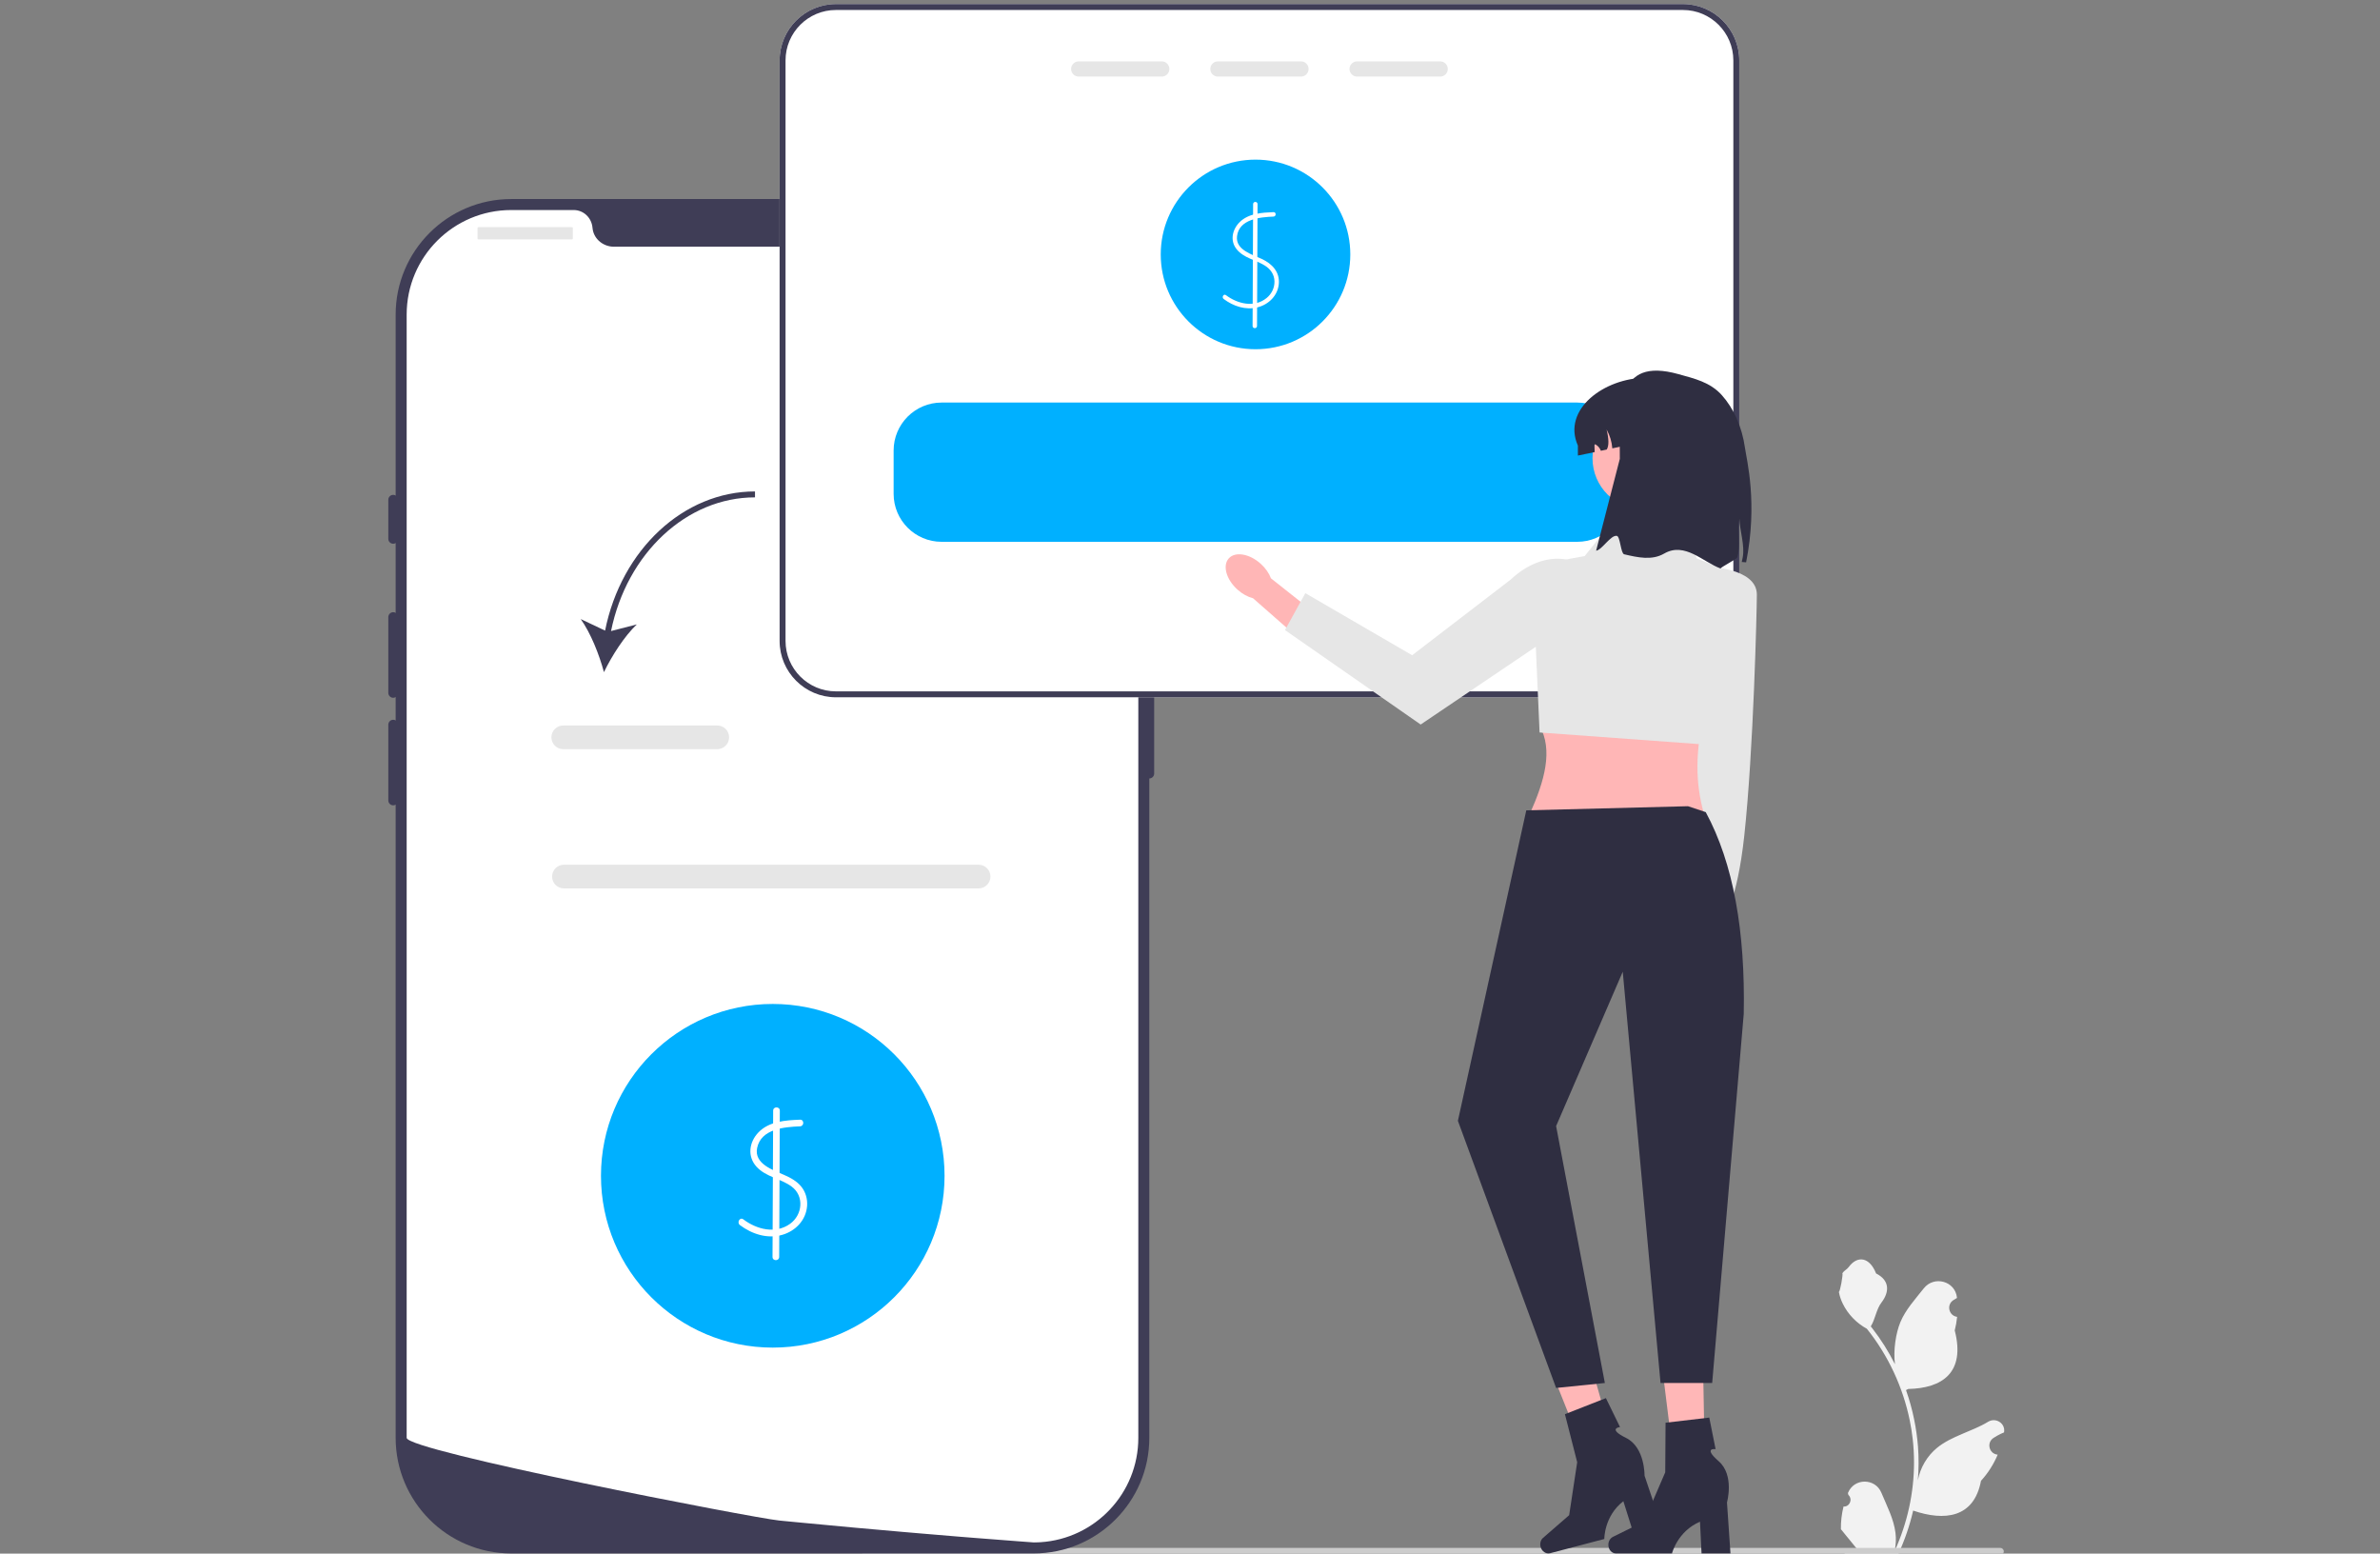 <svg width="190" height="124" viewBox="0 0 190 124" fill="none" xmlns="http://www.w3.org/2000/svg">
<rect x="0" y="0" width="190" height="124" fill="#808080" stroke="none"/>
<g clip-path="url(#clip0_636_435)">
<g clip-path="url(#clip1_636_435)">
<path d="M147.171 120.245C147.659 120.275 147.929 119.669 147.559 119.315L147.523 119.169C147.527 119.157 147.532 119.145 147.537 119.134C148.031 117.956 149.705 117.964 150.195 119.143C150.63 120.191 151.184 121.239 151.32 122.346C151.381 122.835 151.353 123.333 151.245 123.813C152.264 121.587 152.8 119.158 152.8 116.714C152.8 116.1 152.766 115.486 152.697 114.874C152.641 114.373 152.563 113.875 152.462 113.382C151.917 110.715 150.736 108.175 149.034 106.054C148.215 105.607 147.532 104.907 147.12 104.069C146.972 103.766 146.856 103.441 146.801 103.11C146.894 103.122 147.152 101.703 147.082 101.616C147.212 101.419 147.444 101.321 147.586 101.129C148.291 100.173 149.263 100.34 149.77 101.639C150.853 102.186 150.864 103.093 150.199 103.965C149.776 104.52 149.718 105.271 149.347 105.865C149.385 105.914 149.425 105.961 149.463 106.01C150.163 106.908 150.768 107.873 151.279 108.887C151.135 107.76 151.348 106.402 151.711 105.527C152.124 104.53 152.899 103.69 153.581 102.828C154.401 101.793 156.081 102.244 156.226 103.557C156.227 103.57 156.228 103.583 156.23 103.595C156.128 103.652 156.029 103.713 155.932 103.777C155.379 104.143 155.57 105.001 156.226 105.102L156.241 105.104C156.204 105.469 156.141 105.831 156.05 106.187C156.925 109.572 155.035 110.805 152.337 110.86C152.277 110.891 152.219 110.921 152.16 110.95C152.433 111.72 152.652 112.51 152.813 113.31C152.959 114.017 153.059 114.732 153.116 115.45C153.186 116.355 153.18 117.265 153.104 118.169L153.108 118.137C153.302 117.142 153.843 116.212 154.628 115.567C155.797 114.606 157.449 114.253 158.711 113.481C159.318 113.109 160.096 113.589 159.99 114.293L159.985 114.327C159.797 114.403 159.614 114.492 159.437 114.591C159.336 114.648 159.236 114.709 159.139 114.773C158.586 115.139 158.777 115.997 159.433 116.098L159.448 116.1C159.458 116.102 159.468 116.103 159.478 116.105C159.156 116.87 158.707 117.58 158.145 118.192C157.598 121.147 155.247 121.428 152.732 120.567H152.731C152.456 121.765 152.054 122.934 151.538 124.049H147.277C147.262 124.002 147.248 123.953 147.235 123.906C147.629 123.93 148.026 123.907 148.414 123.835C148.097 123.448 147.781 123.057 147.465 122.669C147.457 122.661 147.451 122.653 147.445 122.646C147.285 122.447 147.123 122.25 146.963 122.052L146.963 122.051C146.953 121.442 147.026 120.834 147.171 120.245Z" fill="#F2F2F2"/>
<path d="M68.773 123.825C68.773 123.981 68.899 124.107 69.055 124.107H159.685C159.841 124.107 159.966 123.981 159.966 123.825C159.966 123.669 159.841 123.544 159.685 123.544H69.055C68.899 123.544 68.773 123.669 68.773 123.825Z" fill="#CCCCCC"/>
<path d="M82.527 123.987H40.811C35.724 123.987 31.586 119.849 31.586 114.762V25.111C31.586 20.024 35.724 15.886 40.811 15.886H82.527C87.613 15.886 91.752 20.024 91.752 25.111V114.762C91.752 119.849 87.613 123.987 82.527 123.987Z" fill="#3F3D56"/>
<path d="M91.75 48.863C91.534 48.863 91.359 49.038 91.359 49.253V61.741C91.359 61.956 91.534 62.132 91.75 62.132C91.965 62.132 92.14 61.956 92.14 61.741V49.253C92.14 49.038 91.965 48.863 91.75 48.863Z" fill="#3F3D56"/>
<path d="M90.874 25.111V114.761C90.874 119.188 87.428 122.81 83.071 123.09H83.069C83.005 123.094 82.941 123.098 82.874 123.1C82.759 123.106 82.644 123.108 82.527 123.108C82.527 123.108 82.098 123.077 81.313 123.018C80.521 122.96 79.368 122.872 77.93 122.757C77.498 122.724 77.044 122.687 76.564 122.648C75.608 122.57 74.558 122.484 73.432 122.386C72.983 122.349 72.519 122.308 72.045 122.267C69.621 122.058 66.907 121.814 64.044 121.537C63.56 121.492 63.073 121.446 62.581 121.397C62.452 121.383 62.321 121.371 62.191 121.358C60.15 121.157 32.465 115.806 32.465 114.761V25.111C32.465 20.5 36.202 16.764 40.812 16.764H45.796C46.592 16.764 47.232 17.384 47.3 18.178C47.306 18.231 47.312 18.284 47.322 18.336C47.466 19.134 48.198 19.691 49.01 19.691H74.329C75.141 19.691 75.873 19.134 76.017 18.336C76.027 18.284 76.033 18.231 76.039 18.178C76.107 17.384 76.747 16.764 77.543 16.764H82.527C87.138 16.764 90.874 20.5 90.874 25.111Z" fill="white"/>
<path d="M31.39 39.497C31.175 39.497 31 39.672 31 39.887V43.009C31 43.224 31.175 43.399 31.39 43.399C31.605 43.399 31.78 43.224 31.78 43.009V39.887C31.78 39.672 31.605 39.497 31.39 39.497Z" fill="#3F3D56"/>
<path d="M31.39 48.863C31.175 48.863 31 49.038 31 49.253V55.302C31 55.517 31.175 55.692 31.39 55.692C31.605 55.692 31.78 55.517 31.78 55.302V49.253C31.78 49.038 31.605 48.863 31.39 48.863Z" fill="#3F3D56"/>
<path d="M31.39 57.448C31.175 57.448 31 57.623 31 57.839V63.887C31 64.103 31.175 64.278 31.39 64.278C31.605 64.278 31.78 64.103 31.78 63.887V57.839C31.78 57.623 31.605 57.448 31.39 57.448Z" fill="#3F3D56"/>
<path d="M45.658 18.13H38.194C38.154 18.13 38.121 18.163 38.121 18.204V19.033C38.121 19.073 38.154 19.106 38.194 19.106H45.658C45.698 19.106 45.731 19.073 45.731 19.033V18.204C45.731 18.163 45.698 18.13 45.658 18.13Z" fill="#E6E6E6"/>
<path d="M78.777 19.106C79.208 19.106 79.557 18.756 79.557 18.325C79.557 17.894 79.208 17.545 78.777 17.545C78.346 17.545 77.996 17.894 77.996 18.325C77.996 18.756 78.346 19.106 78.777 19.106Z" fill="#E6E6E6"/>
<path d="M80.921 19.106C81.352 19.106 81.702 18.756 81.702 18.325C81.702 17.894 81.352 17.545 80.921 17.545C80.49 17.545 80.141 17.894 80.141 18.325C80.141 18.756 80.49 19.106 80.921 19.106Z" fill="#E6E6E6"/>
<path d="M83.07 19.106C83.501 19.106 83.85 18.756 83.85 18.325C83.85 17.894 83.501 17.545 83.07 17.545C82.638 17.545 82.289 17.894 82.289 18.325C82.289 18.756 82.638 19.106 83.07 19.106Z" fill="#E6E6E6"/>
<path d="M78.123 70.909H45.02C44.498 70.909 44.074 70.484 44.074 69.963C44.074 69.441 44.498 69.017 45.02 69.017H78.123C78.645 69.017 79.069 69.441 79.069 69.963C79.069 70.484 78.645 70.909 78.123 70.909Z" fill="#E6E6E6"/>
<path d="M61.691 107.559C69.265 107.559 75.405 101.419 75.405 93.845C75.405 86.27 69.265 80.13 61.691 80.13C54.117 80.13 47.977 86.27 47.977 93.845C47.977 101.419 54.117 107.559 61.691 107.559Z" fill="#00B0FF"/>
<path d="M63.868 89.367C62.711 89.414 61.403 89.493 60.547 90.382C59.804 91.153 59.641 92.298 60.395 93.122C61.15 93.948 62.325 94.059 63.196 94.704C64.219 95.46 64.069 96.957 63.08 97.674C61.912 98.519 60.406 98.125 59.339 97.321C59.065 97.115 58.8 97.576 59.07 97.78C60.026 98.501 61.273 98.902 62.455 98.557C63.522 98.246 64.349 97.376 64.433 96.245C64.473 95.705 64.32 95.157 63.984 94.731C63.63 94.281 63.119 94.004 62.603 93.778C61.715 93.39 60.185 92.888 60.443 91.626C60.756 90.095 62.619 89.95 63.868 89.898C64.21 89.885 64.211 89.352 63.868 89.367Z" fill="white"/>
<path d="M61.723 88.643L61.672 100.322C61.67 100.664 62.202 100.665 62.204 100.322L62.255 88.643C62.256 88.3 61.724 88.3 61.723 88.643Z" fill="white"/>
<path d="M134.352 0.324H66.736C64.255 0.324 62.238 2.341 62.238 4.821V51.156C62.238 53.637 64.255 55.654 66.736 55.654H134.352C136.832 55.654 138.849 53.637 138.849 51.156V4.821C138.849 2.341 136.832 0.324 134.352 0.324Z" fill="white"/>
<path d="M100.231 27.874C104.409 27.874 107.797 24.487 107.797 20.308C107.797 16.129 104.409 12.741 100.231 12.741C96.052 12.741 92.664 16.129 92.664 20.308C92.664 24.487 96.052 27.874 100.231 27.874Z" fill="#00B0FF"/>
<path d="M101.667 16.931C100.73 16.97 99.676 17.029 98.967 17.726C98.38 18.304 98.175 19.203 98.715 19.882C99.282 20.598 100.227 20.734 100.968 21.191C101.429 21.476 101.734 21.906 101.744 22.46C101.753 22.978 101.514 23.462 101.114 23.787C100.133 24.584 98.796 24.254 97.868 23.557C97.685 23.42 97.508 23.727 97.689 23.863C98.457 24.44 99.447 24.775 100.403 24.527C101.283 24.299 101.992 23.606 102.088 22.681C102.188 21.706 101.548 21.042 100.717 20.661C99.959 20.312 98.627 19.942 98.753 18.86C98.912 17.484 100.596 17.33 101.667 17.286C101.894 17.277 101.895 16.922 101.667 16.931Z" fill="white"/>
<path d="M100.039 16.288L99.996 26.02C99.995 26.248 100.35 26.248 100.351 26.02L100.393 16.288C100.394 16.06 100.04 16.059 100.039 16.288Z" fill="white"/>
<path d="M134.352 0.324H66.736C64.255 0.324 62.238 2.341 62.238 4.821V51.156C62.238 53.637 64.255 55.654 66.736 55.654H134.352C136.832 55.654 138.849 53.637 138.849 51.156V4.821C138.849 2.341 136.832 0.324 134.352 0.324ZM138.376 51.156C138.376 53.377 136.572 55.181 134.352 55.181H66.736C64.515 55.181 62.711 53.377 62.711 51.156V4.821C62.711 2.601 64.515 0.797 66.736 0.797H134.352C136.572 0.797 138.376 2.601 138.376 4.821V51.156Z" fill="#3F3D56"/>
<path d="M92.748 4.899H86.113C85.78 4.899 85.508 5.171 85.508 5.504C85.508 5.84 85.78 6.112 86.113 6.112H92.748C93.081 6.112 93.353 5.84 93.353 5.504C93.353 5.171 93.081 4.899 92.748 4.899Z" fill="#E6E6E6"/>
<path d="M103.861 4.899H97.226C96.893 4.899 96.621 5.171 96.621 5.504C96.621 5.84 96.893 6.112 97.226 6.112H103.861C104.195 6.112 104.467 5.84 104.467 5.504C104.467 5.171 104.195 4.899 103.861 4.899Z" fill="#E6E6E6"/>
<path d="M114.975 4.899H108.34C108.006 4.899 107.734 5.171 107.734 5.504C107.734 5.84 108.006 6.112 108.34 6.112H114.975C115.308 6.112 115.58 5.84 115.58 5.504C115.58 5.171 115.308 4.899 114.975 4.899Z" fill="#E6E6E6"/>
<path d="M125.916 32.13H75.168C73.056 32.13 71.34 33.847 71.34 35.959V39.416C71.34 41.527 73.056 43.244 75.168 43.244H125.916C128.027 43.244 129.744 41.527 129.744 39.416V35.959C129.744 33.847 128.027 32.13 125.916 32.13Z" fill="#00B0FF"/>
<path d="M48.305 50.332L46.359 49.41C47.157 50.524 47.845 52.263 48.214 53.648C48.837 52.358 49.842 50.781 50.837 49.838L48.78 50.367C50.047 44.156 54.814 39.697 60.273 39.697V39.224C54.571 39.224 49.599 43.87 48.305 50.332Z" fill="#3F3D56"/>
<path d="M57.261 59.795H44.965C44.444 59.795 44.02 59.371 44.02 58.85C44.02 58.328 44.444 57.904 44.965 57.904H57.261C57.782 57.904 58.207 58.328 58.207 58.85C58.207 59.371 57.782 59.795 57.261 59.795Z" fill="#E6E6E6"/>
<path d="M139.053 56.715L138.929 66.371L136.526 74.98L134.605 74.263L135.458 66.373L135.346 55.695L139.053 56.715Z" fill="#FFB6B6"/>
<path d="M136.519 76.368C136.744 75.13 136.331 74.018 135.596 73.884C134.861 73.751 134.083 74.645 133.857 75.883C133.632 77.121 134.045 78.233 134.78 78.367C135.515 78.501 136.293 77.606 136.519 76.368Z" fill="#FFB6B6"/>
<path d="M136.141 45.217C136.141 45.217 140.257 45.274 140.253 47.46C140.251 48.695 139.986 59.903 139.248 66.712C138.679 71.963 137.593 73.333 137.593 73.333L134.992 67.422L136.141 45.217Z" fill="#E6E6E6"/>
<path d="M136.033 64.946H122.133C123.298 62.346 124.014 59.87 122.894 57.901L136.033 57.139C135.377 59.798 135.296 62.407 136.033 64.946Z" fill="#FFB6B6"/>
<path d="M134.318 41.906L128.795 41.525L126.51 44.381L125.352 44.592C123.616 44.907 122.379 46.457 122.457 48.22L122.907 58.462L136.106 59.424L139.268 46.088L135.46 44.572L134.318 41.906Z" fill="#E6E6E6"/>
<path d="M100.643 44.995C101.035 45.347 101.315 45.759 101.462 46.158L105.407 49.28L103.866 51.114L100.031 47.749C99.618 47.645 99.179 47.41 98.788 47.057C97.893 46.252 97.582 45.138 98.095 44.568C98.607 43.999 99.748 44.19 100.643 44.995Z" fill="#FFB6B6"/>
<path d="M128.529 47.623L113.415 57.828L102.582 50.289L104.208 47.343L112.735 52.298L120.598 46.261C123.398 43.63 126.908 44.14 128.529 47.623Z" fill="#E6E6E6"/>
<path d="M131.23 40.67C133.492 40.67 135.326 38.835 135.326 36.573C135.326 34.31 133.492 32.476 131.23 32.476C128.967 32.476 127.133 34.31 127.133 36.573C127.133 38.835 128.967 40.67 131.23 40.67Z" fill="#FFB6B6"/>
<path d="M136.798 35.566V36.361L132.178 35.06L128.714 35.786C128.674 35.259 128.518 34.741 128.257 34.282C128.438 35.018 128.459 35.587 128.267 35.881L127.801 35.978C127.725 35.772 127.579 35.592 127.387 35.483C127.368 35.472 127.345 35.462 127.323 35.469C127.29 35.481 127.288 35.524 127.288 35.557C127.293 35.732 127.297 35.907 127.305 36.082L125.966 36.361V35.566C124.682 32.677 128.066 30.177 131.383 30.151C132.88 30.14 134.233 30.757 135.214 31.736C136.193 32.717 136.798 34.07 136.798 35.566Z" fill="#2F2E41"/>
<path d="M139.396 44.882L139.048 44.853C139.072 44.739 139.097 44.627 139.12 44.512C139.313 43.555 138.888 42.336 138.856 41.416C138.692 42.388 138.973 43.584 138.682 44.507C138.65 44.609 137.387 45.271 137.353 45.372C135.956 44.861 134.501 43.228 132.853 44.182C131.878 44.746 130.766 44.499 129.66 44.24C129.386 44.176 129.348 42.824 129.077 42.771C128.592 42.676 127.879 43.905 127.422 43.953L129.313 36.623C129.313 32.636 128.944 28.452 133.995 29.862C135.266 30.217 136.523 30.495 137.461 31.543C138.398 32.593 139.066 34.06 139.302 35.731C139.445 36.739 140.335 40.162 139.396 44.882Z" fill="#2F2E41"/>
<path d="M136.133 118.593L133.878 118.646L132.621 108.516L135.949 108.437L136.133 118.593Z" fill="#FFB7B7"/>
<path d="M128.398 123.298C128.398 123.679 128.669 123.987 129.002 123.987H133.478C133.478 123.987 133.919 122.217 135.714 121.455L135.838 123.987H138.147L137.868 119.915C137.868 119.915 138.485 117.737 137.202 116.623C135.92 115.509 136.959 115.664 136.959 115.664L136.454 113.144L132.965 113.554L132.939 117.511L131.246 121.438L128.763 122.665C128.542 122.774 128.398 123.023 128.398 123.298Z" fill="#2F2E41"/>
<path d="M129.274 116.942L127.107 117.566L123.32 108.086L126.519 107.165L129.274 116.942Z" fill="#FFB7B7"/>
<path d="M122.987 123.456C123.083 123.824 123.423 124.054 123.746 123.97L128.075 122.834C128.075 122.834 128.052 121.01 129.596 119.817L130.358 122.235L132.591 121.649L131.287 117.781C131.287 117.781 131.332 115.517 129.809 114.766C128.285 114.014 129.33 113.9 129.33 113.9L128.202 111.59L124.931 112.873L125.91 116.706L125.269 120.934L123.178 122.751C122.992 122.913 122.917 123.19 122.987 123.456Z" fill="#2F2E41"/>
<path d="M134.755 64.348L136.173 64.821C138.392 68.917 139.332 74.358 139.207 80.918L136.687 110.383H132.564L129.547 77.558L124.227 89.878L128.119 110.383L124.227 110.779L116.387 89.458L121.847 64.677L134.755 64.348Z" fill="#2F2E41"/>
</g>
</g>
<defs>
<clipPath id="clip0_636_435">
<rect width="190" height="124" fill="white"/>
</clipPath>
<clipPath id="clip1_636_435">
<rect width="129" height="123.783" fill="white" transform="translate(31 0.324)"/>
</clipPath>
</defs>
</svg>
